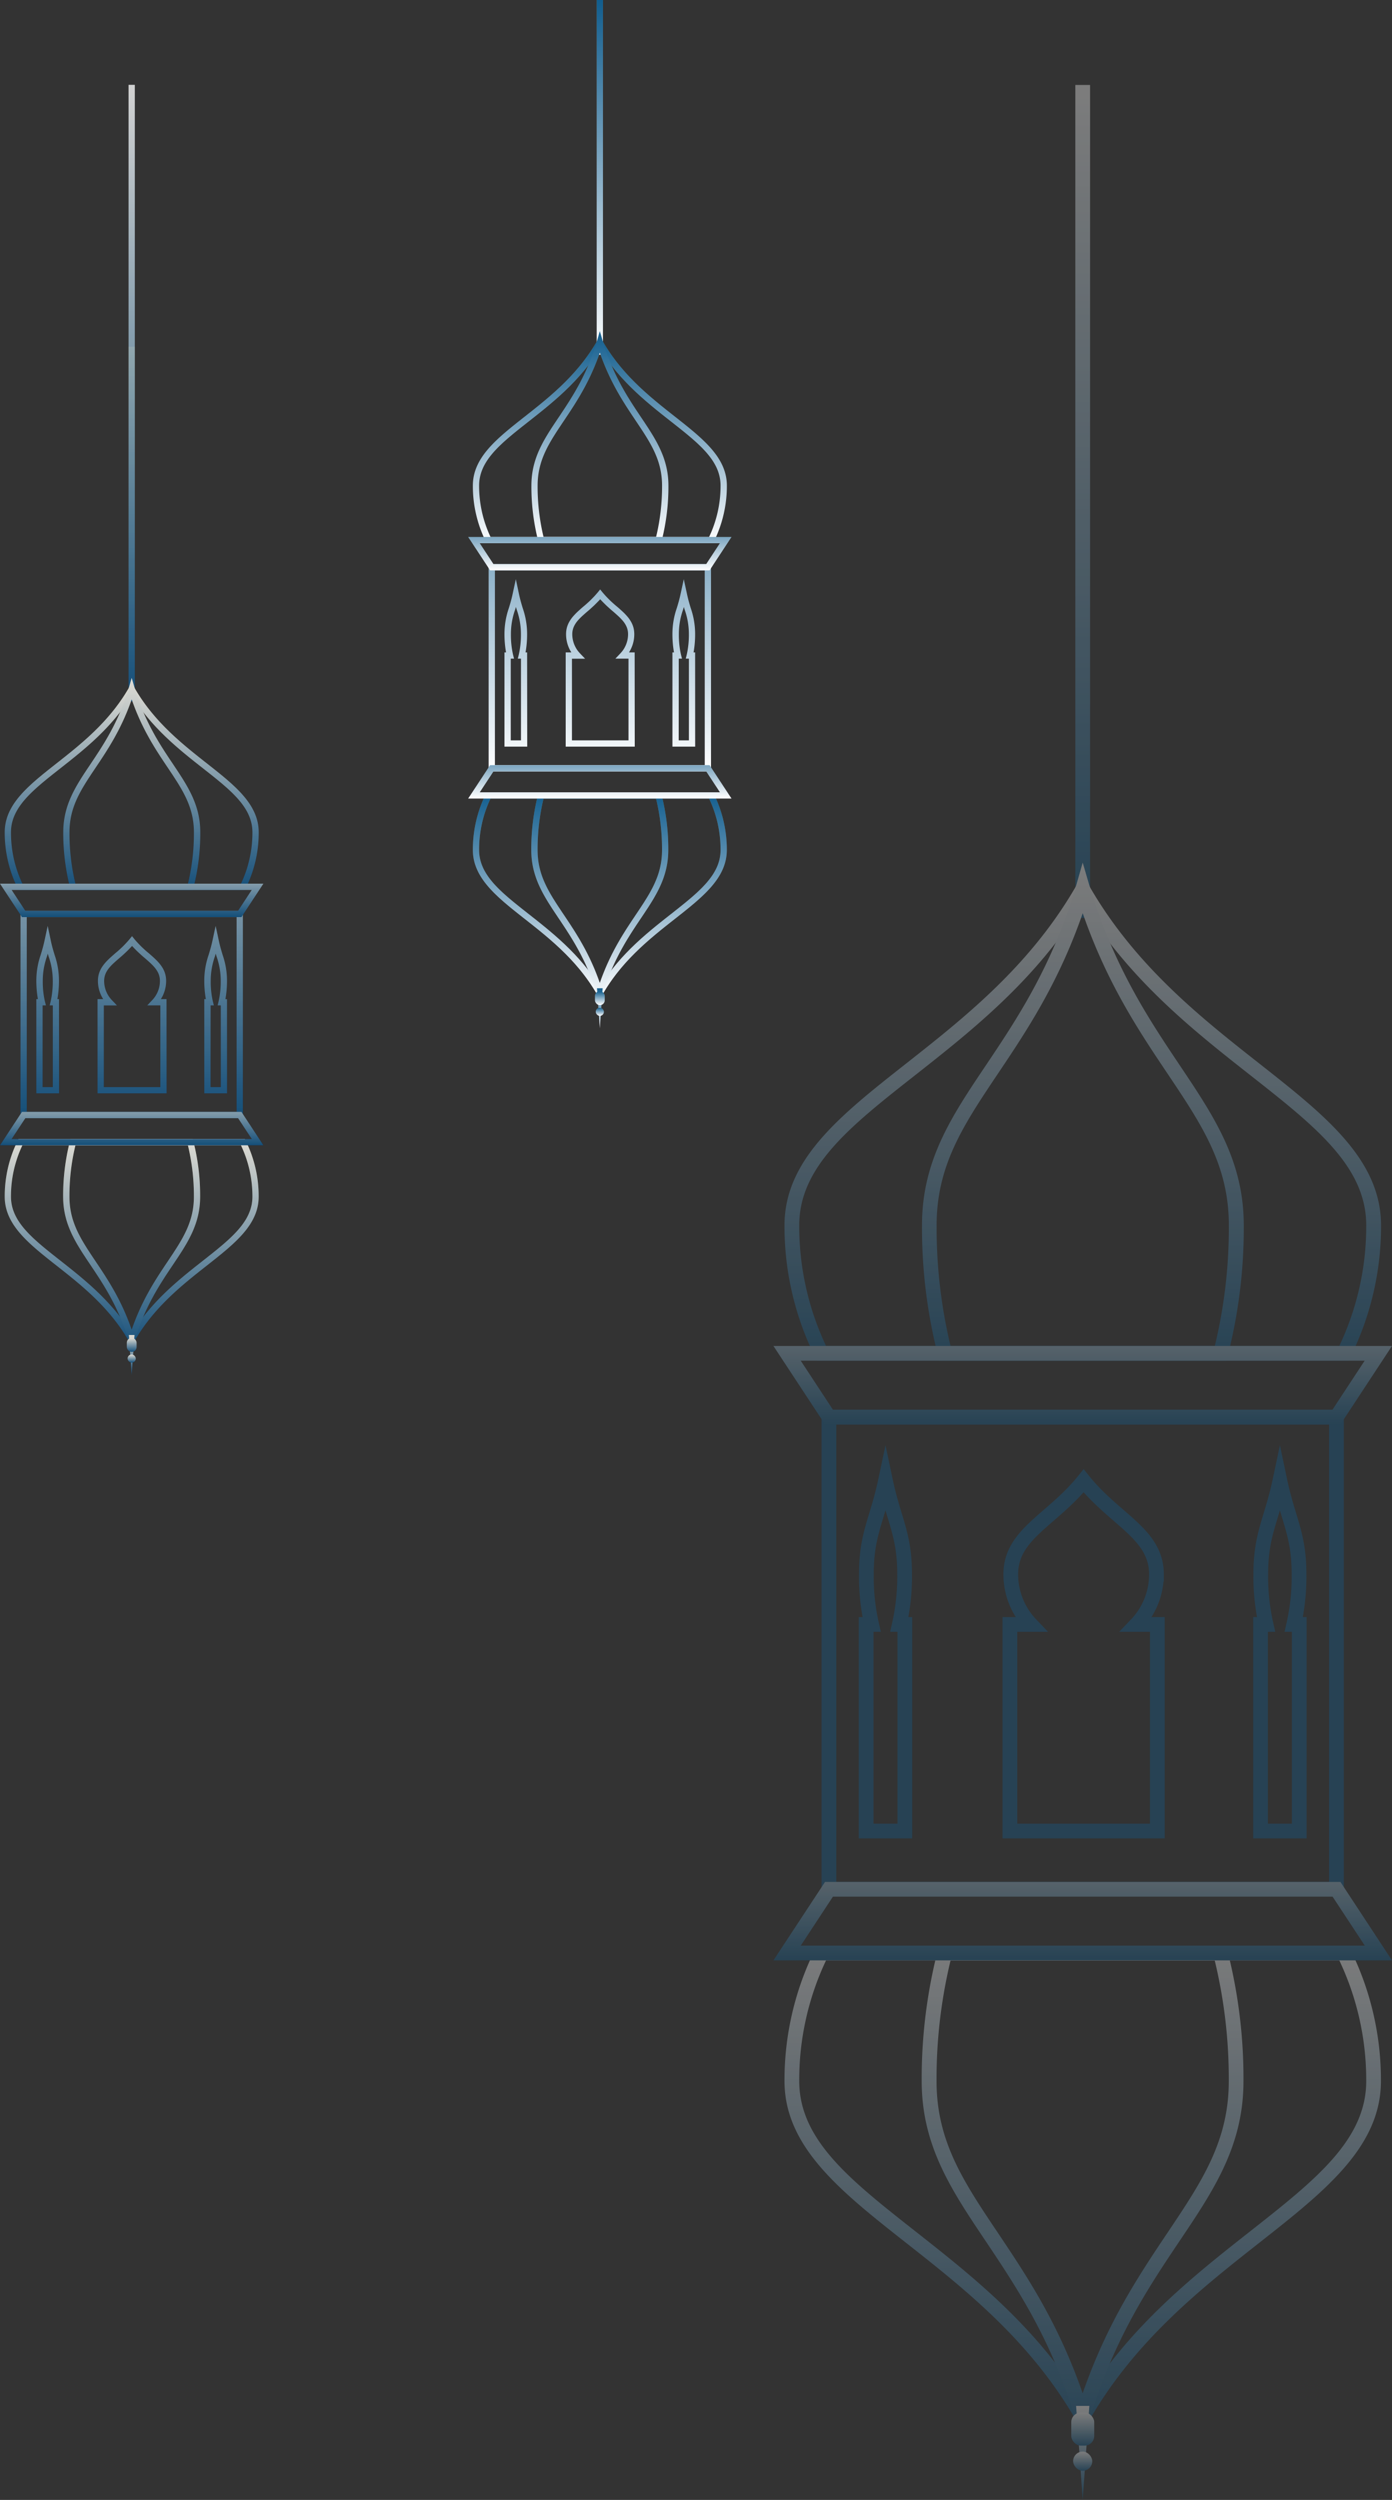<svg xmlns="http://www.w3.org/2000/svg" xmlns:xlink="http://www.w3.org/1999/xlink" width="377.632" height="677.753" viewBox="0 0 377.632 677.753">
  <rect x="0" y="0" width="377.632" height="677.753" fill="#333333" stroke="none"/>
  <defs>
    <linearGradient id="linear-gradient" x1="0.5" x2="0.5" y2="1" gradientUnits="objectBoundingBox">
      <stop offset="0" stop-color="#b89b47"/>
      <stop offset="1" stop-color="#070029"/>
    </linearGradient>
    <linearGradient id="linear-gradient-23" x1="0.5" x2="0.5" y2="1" gradientUnits="objectBoundingBox">
      <stop offset="0" stop-color="#fff"/>
      <stop offset="1" stop-color="#115d8e"/>
    </linearGradient>
    <linearGradient id="linear-gradient-33" x1="0.5" x2="0.5" y2="1" gradientUnits="objectBoundingBox">
      <stop offset="0" stop-color="#115d8e"/>
      <stop offset="1" stop-color="#fff"/>
    </linearGradient>
  </defs>
  <g id="lantern" transform="translate(-1486.178 23.033)">
    <g id="Layer_2" data-name="Layer 2" transform="translate(1613.178 -23.033)" opacity="0.46">
      <g id="Layer_1" data-name="Layer 1">
        <path id="Path_313" data-name="Path 313" d="M136.6,389.266c0-4.646-1.252-6.247-2.21-10.786-.962,4.539-2.21,6.14-2.21,10.786a24.842,24.842,0,0,0,.609,5.791h-.634v23.824h4.471V395.057h-.634a25.071,25.071,0,0,0,.609-5.791Z" transform="translate(-75.879 -217.32)" fill="none"/>
        <path id="Path_314" data-name="Path 314" d="M81.08,389.266c0-4.646-4.756-6.247-8.414-10.786-3.658,4.539-8.414,6.14-8.414,10.786a8.371,8.371,0,0,0,2.316,5.791H64.15v23.824H81.182V395.057H78.764a8.371,8.371,0,0,0,2.316-5.791Z" transform="translate(-36.834 -217.32)" fill="none"/>
        <path id="Path_315" data-name="Path 315" d="M29.6,389.266c0-4.646-1.252-6.247-2.21-10.786-.962,4.539-2.21,6.14-2.21,10.786a24.841,24.841,0,0,0,.609,5.791H25.15v23.824h4.471V395.057h-.634a25.072,25.072,0,0,0,.609-5.791Z" transform="translate(-14.441 -217.32)" fill="none"/>
        <path id="Path_316" data-name="Path 316" d="M73.389,415.377H13.06V359.17H73.389Zm-58.625-1.7H71.685v-52.8H14.763Zm54.329-5.025H62.918V383.1h.426a28.231,28.231,0,0,1-.426-4.944,21.385,21.385,0,0,1,1.192-7.073c.349-1.145.707-2.329,1.039-3.888L66,363.258l.852,3.939c.328,1.567.69,2.751,1.035,3.9a21.342,21.342,0,0,1,1.192,7.064,28,28,0,0,1-.426,4.944h.426Zm-4.471-1.7h2.768V384.8h-.852l.26-1.06a24.309,24.309,0,0,0,.583-5.587,19.764,19.764,0,0,0-1.116-6.57c-.081-.255-.162-.524-.243-.8l-.238.792a19.7,19.7,0,0,0-1.12,6.579,24.1,24.1,0,0,0,.583,5.587l.268,1.06h-.877Zm-11.923,1.7H33.963V383.1h1.529a9.227,9.227,0,0,1-1.426-4.944c0-3.406,2.282-5.374,4.684-7.469a29.609,29.609,0,0,0,3.9-3.832l.664-.822.664.822a29.894,29.894,0,0,0,3.909,3.832c2.414,2.095,4.684,4.071,4.684,7.469a9.227,9.227,0,0,1-1.426,4.944h1.529Zm-17.032-1.7H51V384.8H47.444l1.358-1.435a7.5,7.5,0,0,0,2.082-5.208c0-2.619-1.81-4.19-4.1-6.178a36.859,36.859,0,0,1-3.458-3.287A37.375,37.375,0,0,1,39.86,372c-2.3,1.989-4.109,3.56-4.109,6.178a7.52,7.52,0,0,0,2.1,5.195l1.371,1.439H35.666Zm-12.136,1.7H17.356V383.1h.426a28.232,28.232,0,0,1-.426-4.944,21.385,21.385,0,0,1,1.192-7.073c.349-1.145.707-2.329,1.039-3.888l.852-3.939.83,3.939c.328,1.567.69,2.751,1.035,3.9a21.342,21.342,0,0,1,1.192,7.064,28,28,0,0,1-.426,4.944H23.5Zm-4.471-1.7h2.768V384.8h-.852l.26-1.06a24.309,24.309,0,0,0,.583-5.587,19.764,19.764,0,0,0-1.116-6.57c-.081-.255-.162-.524-.243-.8l-.238.792a19.7,19.7,0,0,0-1.12,6.579,24.1,24.1,0,0,0,.583,5.587l.268,1.06H19.06Z" transform="translate(-7.499 -206.232)" fill="url(#linear-gradient)"/>
        <rect id="Rectangle_224" data-name="Rectangle 224" width="1.703" height="96.165" transform="translate(34.874)" fill="url(#linear-gradient)"/>
        <path id="Path_317" data-name="Path 317" d="M68.149,270.2H6.738l-.234-.477A34,34,0,0,1,3,254.58c0-7.626,6.5-12.74,14.026-18.663,6.681-5.259,14.26-11.22,19.579-20.375l.1-.175.741-1.277.852,1.469c5.31,9.138,12.893,15.1,19.587,20.366,7.524,5.923,14.026,11.037,14.026,18.663A33.962,33.962,0,0,1,68.4,269.735ZM7.8,268.5h59.29A32.285,32.285,0,0,0,70.2,254.58c0-6.813-5.9-11.446-13.375-17.322-6.562-5.157-13.949-10.973-19.379-19.8-5.433,8.831-12.83,14.648-19.379,19.8C10.6,243.134,4.7,247.78,4.7,254.58A32.361,32.361,0,0,0,7.8,268.5Z" transform="translate(-1.722 -122.929)" fill="url(#linear-gradient)"/>
        <path id="Path_318" data-name="Path 318" d="M75.445,268.331H42.3l-.166-.639A59.719,59.719,0,0,1,40.3,252.708c0-7.473,3.406-12.566,7.375-18.467,3.53-5.263,7.528-11.224,10.343-20.392a.194.194,0,0,1,.03-.1v-.06l.818-2.857.894,3.053C62.565,223.034,66.571,229,70.1,234.258c3.956,5.9,7.375,10.994,7.375,18.467a59.524,59.524,0,0,1-1.84,14.984Zm-31.846-1.7H74.125a58.263,58.263,0,0,0,1.622-13.92c0-6.953-3.13-11.616-7.085-17.518-3.292-4.905-6.983-10.411-9.794-18.518-2.819,8.116-6.511,13.626-9.794,18.518-3.96,5.9-7.085,10.564-7.085,17.518a58.485,58.485,0,0,0,1.61,13.92Z" transform="translate(-23.139 -121.057)" fill="url(#linear-gradient)"/>
        <path id="Path_319" data-name="Path 319" d="M65.5,350.931H5.961L0,341.87H71.455Zm-58.625-1.7H64.578l3.717-5.655H3.155Z" transform="translate(0 -196.299)" fill="url(#linear-gradient)"/>
        <path id="Path_320" data-name="Path 320" d="M37.448,560.566,36.6,559.1c-5.314-9.142-12.893-15.108-19.587-20.371C9.489,532.8,3,527.693,3,520.067a34.039,34.039,0,0,1,3.513-15.155l.234-.473h61.4l.234.473A33.984,33.984,0,0,1,71.9,520.067c0,7.626-6.5,12.736-14.026,18.659C51.184,543.989,43.6,549.955,38.287,559.1l-.106.175ZM7.8,506.143a32.272,32.272,0,0,0-3.1,13.924c0,6.813,5.9,11.441,13.375,17.322,6.553,5.152,13.945,10.969,19.379,19.8,5.433-8.836,12.825-14.652,19.379-19.8C64.316,531.5,70.2,526.863,70.2,520.067a32.277,32.277,0,0,0-3.113-13.924Z" transform="translate(-1.722 -289.645)" fill="url(#linear-gradient)"/>
        <path id="Path_321" data-name="Path 321" d="M58.818,561.941l-.852-2.917-.038-.119c-2.806-9.151-6.813-15.112-10.334-20.375-3.96-5.9-7.375-10.994-7.375-18.463a59.766,59.766,0,0,1,1.835-14.993l.166-.634H75.387l.166.634a59.566,59.566,0,0,1,1.84,14.993c0,7.469-3.406,12.566-7.375,18.463-3.53,5.263-7.533,11.224-10.343,20.392l-.051.166ZM43.553,506.16a58.442,58.442,0,0,0-1.618,13.924c0,6.953,3.125,11.612,7.085,17.514C52.312,542.5,56,548.009,58.814,556.12,61.633,548,65.32,542.495,68.608,537.6c3.956-5.9,7.085-10.56,7.085-17.514a58.221,58.221,0,0,0-1.622-13.924Z" transform="translate(-23.093 -289.645)" fill="url(#linear-gradient)"/>
        <path id="Path_322" data-name="Path 322" d="M71.455,496.227H0l5.961-9.057H65.5Zm-68.3-1.7H68.308l-3.717-5.651H6.873Z" transform="translate(0 -279.729)" fill="url(#linear-gradient)"/>
        <path id="Path_323" data-name="Path 323" d="M82.872,640.084l.766-10.854H82.11Z" transform="translate(-47.147 -361.298)" fill="url(#linear-gradient)"/>
        <rect id="Rectangle_225" data-name="Rectangle 225" width="2.653" height="3.82" rx="1.326" transform="translate(34.405 268.698)" fill="url(#linear-gradient)"/>
        <rect id="Rectangle_226" data-name="Rectangle 226" width="2.214" height="2.214" rx="1.107" transform="translate(34.618 273.208)" fill="url(#linear-gradient)"/>
      </g>
    </g>
    <g id="Layer_2-2" data-name="Layer 2" transform="translate(1486.178 70.967)" opacity="0.46">
      <g id="Layer_1-2" data-name="Layer 1">
        <path id="Path_313-2" data-name="Path 313" d="M136.6,389.266c0-4.646-1.252-6.247-2.21-10.786-.962,4.539-2.21,6.14-2.21,10.786a24.842,24.842,0,0,0,.609,5.791h-.634v23.824h4.471V395.057h-.634a25.071,25.071,0,0,0,.609-5.791Z" transform="translate(-75.879 -217.32)" fill="none"/>
        <path id="Path_314-2" data-name="Path 314" d="M81.08,389.266c0-4.646-4.756-6.247-8.414-10.786-3.658,4.539-8.414,6.14-8.414,10.786a8.371,8.371,0,0,0,2.316,5.791H64.15v23.824H81.182V395.057H78.764a8.371,8.371,0,0,0,2.316-5.791Z" transform="translate(-36.834 -217.32)" fill="none"/>
        <path id="Path_315-2" data-name="Path 315" d="M29.6,389.266c0-4.646-1.252-6.247-2.21-10.786-.962,4.539-2.21,6.14-2.21,10.786a24.841,24.841,0,0,0,.609,5.791H25.15v23.824h4.471V395.057h-.634a25.072,25.072,0,0,0,.609-5.791Z" transform="translate(-14.441 -217.32)" fill="none"/>
        <path id="Path_316-2" data-name="Path 316" d="M73.389,415.377H13.06V359.17H73.389Zm-58.625-1.7H71.685v-52.8H14.763Zm54.329-5.025H62.918V383.1h.426a28.231,28.231,0,0,1-.426-4.944,21.385,21.385,0,0,1,1.192-7.073c.349-1.145.707-2.329,1.039-3.888L66,363.258l.852,3.939c.328,1.567.69,2.751,1.035,3.9a21.342,21.342,0,0,1,1.192,7.064,28,28,0,0,1-.426,4.944h.426Zm-4.471-1.7h2.768V384.8h-.852l.26-1.06a24.309,24.309,0,0,0,.583-5.587,19.764,19.764,0,0,0-1.116-6.57c-.081-.255-.162-.524-.243-.8l-.238.792a19.7,19.7,0,0,0-1.12,6.579,24.1,24.1,0,0,0,.583,5.587l.268,1.06h-.877Zm-11.923,1.7H33.963V383.1h1.529a9.227,9.227,0,0,1-1.426-4.944c0-3.406,2.282-5.374,4.684-7.469a29.609,29.609,0,0,0,3.9-3.832l.664-.822.664.822a29.894,29.894,0,0,0,3.909,3.832c2.414,2.095,4.684,4.071,4.684,7.469a9.227,9.227,0,0,1-1.426,4.944h1.529Zm-17.032-1.7H51V384.8H47.444l1.358-1.435a7.5,7.5,0,0,0,2.082-5.208c0-2.619-1.81-4.19-4.1-6.178a36.859,36.859,0,0,1-3.458-3.287A37.375,37.375,0,0,1,39.86,372c-2.3,1.989-4.109,3.56-4.109,6.178a7.52,7.52,0,0,0,2.1,5.195l1.371,1.439H35.666Zm-12.136,1.7H17.356V383.1h.426a28.232,28.232,0,0,1-.426-4.944,21.385,21.385,0,0,1,1.192-7.073c.349-1.145.707-2.329,1.039-3.888l.852-3.939.83,3.939c.328,1.567.69,2.751,1.035,3.9a21.342,21.342,0,0,1,1.192,7.064,28,28,0,0,1-.426,4.944H23.5Zm-4.471-1.7h2.768V384.8h-.852l.26-1.06a24.309,24.309,0,0,0,.583-5.587,19.764,19.764,0,0,0-1.116-6.57c-.081-.255-.162-.524-.243-.8l-.238.792a19.7,19.7,0,0,0-1.12,6.579,24.1,24.1,0,0,0,.583,5.587l.268,1.06H19.06Z" transform="translate(-7.499 -206.232)" fill="url(#linear-gradient)"/>
        <rect id="Rectangle_224-2" data-name="Rectangle 224" width="1.703" height="96.165" transform="translate(34.874)" fill="url(#linear-gradient)"/>
        <path id="Path_317-2" data-name="Path 317" d="M68.149,270.2H6.738l-.234-.477A34,34,0,0,1,3,254.58c0-7.626,6.5-12.74,14.026-18.663,6.681-5.259,14.26-11.22,19.579-20.375l.1-.175.741-1.277.852,1.469c5.31,9.138,12.893,15.1,19.587,20.366,7.524,5.923,14.026,11.037,14.026,18.663A33.962,33.962,0,0,1,68.4,269.735ZM7.8,268.5h59.29A32.285,32.285,0,0,0,70.2,254.58c0-6.813-5.9-11.446-13.375-17.322-6.562-5.157-13.949-10.973-19.379-19.8-5.433,8.831-12.83,14.648-19.379,19.8C10.6,243.134,4.7,247.78,4.7,254.58A32.361,32.361,0,0,0,7.8,268.5Z" transform="translate(-1.722 -122.929)" fill="url(#linear-gradient)"/>
        <path id="Path_318-2" data-name="Path 318" d="M75.445,268.331H42.3l-.166-.639A59.719,59.719,0,0,1,40.3,252.708c0-7.473,3.406-12.566,7.375-18.467,3.53-5.263,7.528-11.224,10.343-20.392a.194.194,0,0,1,.03-.1v-.06l.818-2.857.894,3.053C62.565,223.034,66.571,229,70.1,234.258c3.956,5.9,7.375,10.994,7.375,18.467a59.524,59.524,0,0,1-1.84,14.984Zm-31.846-1.7H74.125a58.263,58.263,0,0,0,1.622-13.92c0-6.953-3.13-11.616-7.085-17.518-3.292-4.905-6.983-10.411-9.794-18.518-2.819,8.116-6.511,13.626-9.794,18.518-3.96,5.9-7.085,10.564-7.085,17.518a58.485,58.485,0,0,0,1.61,13.92Z" transform="translate(-23.139 -121.057)" fill="url(#linear-gradient)"/>
        <path id="Path_319-2" data-name="Path 319" d="M65.5,350.931H5.961L0,341.87H71.455Zm-58.625-1.7H64.578l3.717-5.655H3.155Z" transform="translate(0 -196.299)" fill="url(#linear-gradient)"/>
        <path id="Path_320-2" data-name="Path 320" d="M37.448,560.566,36.6,559.1c-5.314-9.142-12.893-15.108-19.587-20.371C9.489,532.8,3,527.693,3,520.067a34.039,34.039,0,0,1,3.513-15.155l.234-.473h61.4l.234.473A33.984,33.984,0,0,1,71.9,520.067c0,7.626-6.5,12.736-14.026,18.659C51.184,543.989,43.6,549.955,38.287,559.1l-.106.175ZM7.8,506.143a32.272,32.272,0,0,0-3.1,13.924c0,6.813,5.9,11.441,13.375,17.322,6.553,5.152,13.945,10.969,19.379,19.8,5.433-8.836,12.825-14.652,19.379-19.8C64.316,531.5,70.2,526.863,70.2,520.067a32.277,32.277,0,0,0-3.113-13.924Z" transform="translate(-1.722 -289.645)" fill="url(#linear-gradient)"/>
        <path id="Path_321-2" data-name="Path 321" d="M58.818,561.941l-.852-2.917-.038-.119c-2.806-9.151-6.813-15.112-10.334-20.375-3.96-5.9-7.375-10.994-7.375-18.463a59.766,59.766,0,0,1,1.835-14.993l.166-.634H75.387l.166.634a59.566,59.566,0,0,1,1.84,14.993c0,7.469-3.406,12.566-7.375,18.463-3.53,5.263-7.533,11.224-10.343,20.392l-.051.166ZM43.553,506.16a58.442,58.442,0,0,0-1.618,13.924c0,6.953,3.125,11.612,7.085,17.514C52.312,542.5,56,548.009,58.814,556.12,61.633,548,65.32,542.495,68.608,537.6c3.956-5.9,7.085-10.56,7.085-17.514a58.221,58.221,0,0,0-1.622-13.924Z" transform="translate(-23.093 -289.645)" fill="url(#linear-gradient)"/>
        <path id="Path_322-2" data-name="Path 322" d="M71.455,496.227H0l5.961-9.057H65.5Zm-68.3-1.7H68.308l-3.717-5.651H6.873Z" transform="translate(0 -279.729)" fill="url(#linear-gradient)"/>
        <path id="Path_323-2" data-name="Path 323" d="M82.872,640.084l.766-10.854H82.11Z" transform="translate(-47.147 -361.298)" fill="url(#linear-gradient)"/>
        <rect id="Rectangle_225-2" data-name="Rectangle 225" width="2.653" height="3.82" rx="1.326" transform="translate(34.405 268.698)" fill="url(#linear-gradient)"/>
        <rect id="Rectangle_226-2" data-name="Rectangle 226" width="2.214" height="2.214" rx="1.107" transform="translate(34.618 273.208)" fill="url(#linear-gradient)"/>
      </g>
    </g>
    <g id="Group_445" data-name="Group 445">
      <g id="Layer_2-3" data-name="Layer 2" transform="translate(1696)" opacity="0.75">
        <g id="Layer_1-3" data-name="Layer 1" opacity="0.48">
          <path id="Path_305" data-name="Path 305" d="M15.06,361.15v128H152.74v-128ZM35.65,473.37H25.15v-56h1.49a58.34,58.34,0,0,1-1.43-13.6c0-10.91,2.93-14.67,5.19-25.33,2.25,10.66,5.19,14.42,5.19,25.33a58.88,58.88,0,0,1-1.43,13.6h1.49Zm68.5,0h-40v-56h5.68a19.66,19.66,0,0,1-5.44-13.6c0-10.91,11.17-14.67,19.76-25.33,8.59,10.66,19.76,14.42,19.76,25.33a19.66,19.66,0,0,1-5.44,13.6h5.68Zm38.5,0h-10.5v-56h1.49a58.34,58.34,0,0,1-1.43-13.6c0-10.91,2.93-14.67,5.19-25.33,2.25,10.66,5.19,14.42,5.19,25.33a58.879,58.879,0,0,1-1.43,13.6h1.49Z" fill="none" stroke="#115d8e" stroke-miterlimit="10" stroke-width="4"/>
          <rect id="Rectangle_221" data-name="Rectangle 221" width="4" height="225.84" transform="translate(81.9)" fill="url(#linear-gradient-23)"/>
          <path id="Path_306" data-name="Path 306" d="M156,345.87H11.78l-.55-1.12A79.85,79.85,0,0,1,3,309.18c0-17.91,15.26-29.92,32.94-43.83C51.63,253,69.43,239,81.92,217.5l.24-.41,1.74-3,2,3.45c12.47,21.46,30.28,35.47,46,47.83,17.67,13.91,32.94,25.92,32.94,43.83a79.76,79.76,0,0,1-8.26,35.57Zm-141.73-4H153.51a75.82,75.82,0,0,0,7.31-32.69c0-16-13.86-26.88-31.41-40.68C114,256.39,96.65,242.73,83.9,222c-12.76,20.74-30.13,34.4-45.51,46.51C20.84,282.3,7,293.21,7,309.18a76,76,0,0,0,7.28,32.69Z" fill="url(#linear-gradient-23)"/>
          <path id="Path_307" data-name="Path 307" d="M122.84,345.87H45l-.39-1.5a140.25,140.25,0,0,1-4.31-35.19c0-17.55,8-29.51,17.32-43.37,8.29-12.36,17.68-26.36,24.29-47.89a.456.456,0,0,1,.07-.24v-.14l1.92-6.71L86,218c6.59,21.49,16,35.49,24.28,47.85,9.29,13.86,17.32,25.82,17.32,43.37a139.79,139.79,0,0,1-4.32,35.19Zm-74.79-4h71.69a136.83,136.83,0,0,0,3.81-32.69c0-16.33-7.35-27.28-16.64-41.14-7.73-11.52-16.4-24.45-23-43.49-6.62,19.06-15.29,32-23,43.49-9.3,13.86-16.64,24.81-16.64,41.14a137.351,137.351,0,0,0,3.78,32.69Z" fill="url(#linear-gradient-23)"/>
          <path id="Path_308" data-name="Path 308" d="M153.82,363.15H14L0,341.87H167.81Zm-137.68-4H151.66l8.73-13.28H7.41Z" fill="url(#linear-gradient-23)"/>
          <path id="Path_309" data-name="Path 309" d="M83.9,636.25l-2-3.45c-12.48-21.47-30.28-35.48-46-47.84C18.24,571.05,3,559.05,3,541.14a79.94,79.94,0,0,1,8.25-35.59l.55-1.11H156l.55,1.11a79.81,79.81,0,0,1,8.26,35.59c0,17.91-15.27,29.91-32.94,43.82-15.71,12.36-33.52,26.37-46,47.85l-.25.41ZM14.28,508.44A75.79,75.79,0,0,0,7,541.14c0,16,13.86,26.87,31.41,40.68,15.39,12.1,32.75,25.76,45.51,46.51,12.76-20.75,30.12-34.41,45.51-46.51C147,568,160.82,557.1,160.82,541.14a75.8,75.8,0,0,0-7.31-32.7Z" fill="url(#linear-gradient-23)"/>
          <path id="Path_310" data-name="Path 310" d="M83.9,639.48l-2-6.85-.09-.28c-6.59-21.49-16-35.49-24.27-47.85-9.3-13.85-17.32-25.82-17.32-43.36a140.359,140.359,0,0,1,4.31-35.21l.39-1.49h77.89l.39,1.49a139.89,139.89,0,0,1,4.32,35.21c0,17.54-8,29.51-17.32,43.36-8.29,12.36-17.69,26.36-24.29,47.89l-.12.39Zm-35.85-131a137.249,137.249,0,0,0-3.8,32.7c0,16.33,7.34,27.27,16.64,41.13,7.73,11.52,16.4,24.45,23,43.5,6.62-19.06,15.28-32,23-43.5,9.29-13.86,16.64-24.8,16.64-41.13a136.729,136.729,0,0,0-3.81-32.7Z" fill="url(#linear-gradient-23)"/>
          <path id="Path_311" data-name="Path 311" d="M167.81,508.44H0l14-21.27H153.82Zm-160.39-4h153l-8.73-13.27H16.14Z" fill="url(#linear-gradient-23)"/>
          <path id="Path_312" data-name="Path 312" d="M83.9,654.72l1.8-25.49H82.11Z" fill="url(#linear-gradient-23)"/>
          <rect id="Rectangle_222" data-name="Rectangle 222" width="6.23" height="8.97" rx="2.6" transform="translate(80.8 631.03)" fill="url(#linear-gradient-23)"/>
          <rect id="Rectangle_223" data-name="Rectangle 223" width="5.2" height="5.2" rx="2.6" transform="translate(81.3 641.62)" fill="url(#linear-gradient-23)"/>
        </g>
      </g>
      <g id="Layer_2-4" data-name="Layer 2" transform="translate(1613.178 -23.033)">
        <g id="Layer_1-4" data-name="Layer 1">
          <path id="Path_313-3" data-name="Path 313" d="M136.6,389.266c0-4.646-1.252-6.247-2.21-10.786-.962,4.539-2.21,6.14-2.21,10.786a24.842,24.842,0,0,0,.609,5.791h-.634v23.824h4.471V395.057h-.634a25.071,25.071,0,0,0,.609-5.791Z" transform="translate(-75.879 -217.32)" fill="none"/>
          <path id="Path_314-3" data-name="Path 314" d="M81.08,389.266c0-4.646-4.756-6.247-8.414-10.786-3.658,4.539-8.414,6.14-8.414,10.786a8.371,8.371,0,0,0,2.316,5.791H64.15v23.824H81.182V395.057H78.764a8.371,8.371,0,0,0,2.316-5.791Z" transform="translate(-36.834 -217.32)" fill="none"/>
          <path id="Path_315-3" data-name="Path 315" d="M29.6,389.266c0-4.646-1.252-6.247-2.21-10.786-.962,4.539-2.21,6.14-2.21,10.786a24.841,24.841,0,0,0,.609,5.791H25.15v23.824h4.471V395.057h-.634a25.072,25.072,0,0,0,.609-5.791Z" transform="translate(-14.441 -217.32)" fill="none"/>
          <path id="Path_316-3" data-name="Path 316" d="M73.389,415.377H13.06V359.17H73.389Zm-58.625-1.7H71.685v-52.8H14.763Zm54.329-5.025H62.918V383.1h.426a28.231,28.231,0,0,1-.426-4.944,21.385,21.385,0,0,1,1.192-7.073c.349-1.145.707-2.329,1.039-3.888L66,363.258l.852,3.939c.328,1.567.69,2.751,1.035,3.9a21.342,21.342,0,0,1,1.192,7.064,28,28,0,0,1-.426,4.944h.426Zm-4.471-1.7h2.768V384.8h-.852l.26-1.06a24.309,24.309,0,0,0,.583-5.587,19.764,19.764,0,0,0-1.116-6.57c-.081-.255-.162-.524-.243-.8l-.238.792a19.7,19.7,0,0,0-1.12,6.579,24.1,24.1,0,0,0,.583,5.587l.268,1.06h-.877Zm-11.923,1.7H33.963V383.1h1.529a9.227,9.227,0,0,1-1.426-4.944c0-3.406,2.282-5.374,4.684-7.469a29.609,29.609,0,0,0,3.9-3.832l.664-.822.664.822a29.894,29.894,0,0,0,3.909,3.832c2.414,2.095,4.684,4.071,4.684,7.469a9.227,9.227,0,0,1-1.426,4.944h1.529Zm-17.032-1.7H51V384.8H47.444l1.358-1.435a7.5,7.5,0,0,0,2.082-5.208c0-2.619-1.81-4.19-4.1-6.178a36.859,36.859,0,0,1-3.458-3.287A37.375,37.375,0,0,1,39.86,372c-2.3,1.989-4.109,3.56-4.109,6.178a7.52,7.52,0,0,0,2.1,5.195l1.371,1.439H35.666Zm-12.136,1.7H17.356V383.1h.426a28.232,28.232,0,0,1-.426-4.944,21.385,21.385,0,0,1,1.192-7.073c.349-1.145.707-2.329,1.039-3.888l.852-3.939.83,3.939c.328,1.567.69,2.751,1.035,3.9a21.342,21.342,0,0,1,1.192,7.064,28,28,0,0,1-.426,4.944H23.5Zm-4.471-1.7h2.768V384.8h-.852l.26-1.06a24.309,24.309,0,0,0,.583-5.587,19.764,19.764,0,0,0-1.116-6.57c-.081-.255-.162-.524-.243-.8l-.238.792a19.7,19.7,0,0,0-1.12,6.579,24.1,24.1,0,0,0,.583,5.587l.268,1.06H19.06Z" transform="translate(-7.499 -206.232)" fill="url(#linear-gradient-33)"/>
          <rect id="Rectangle_224-3" data-name="Rectangle 224" width="1.703" height="96.165" transform="translate(34.874)" fill="url(#linear-gradient-33)"/>
          <path id="Path_317-3" data-name="Path 317" d="M68.149,270.2H6.738l-.234-.477A34,34,0,0,1,3,254.58c0-7.626,6.5-12.74,14.026-18.663,6.681-5.259,14.26-11.22,19.579-20.375l.1-.175.741-1.277.852,1.469c5.31,9.138,12.893,15.1,19.587,20.366,7.524,5.923,14.026,11.037,14.026,18.663A33.962,33.962,0,0,1,68.4,269.735ZM7.8,268.5h59.29A32.285,32.285,0,0,0,70.2,254.58c0-6.813-5.9-11.446-13.375-17.322-6.562-5.157-13.949-10.973-19.379-19.8-5.433,8.831-12.83,14.648-19.379,19.8C10.6,243.134,4.7,247.78,4.7,254.58A32.361,32.361,0,0,0,7.8,268.5Z" transform="translate(-1.722 -122.929)" fill="url(#linear-gradient-33)"/>
          <path id="Path_318-3" data-name="Path 318" d="M75.445,268.331H42.3l-.166-.639A59.719,59.719,0,0,1,40.3,252.708c0-7.473,3.406-12.566,7.375-18.467,3.53-5.263,7.528-11.224,10.343-20.392a.194.194,0,0,1,.03-.1v-.06l.818-2.857.894,3.053C62.565,223.034,66.571,229,70.1,234.258c3.956,5.9,7.375,10.994,7.375,18.467a59.524,59.524,0,0,1-1.84,14.984Zm-31.846-1.7H74.125a58.263,58.263,0,0,0,1.622-13.92c0-6.953-3.13-11.616-7.085-17.518-3.292-4.905-6.983-10.411-9.794-18.518-2.819,8.116-6.511,13.626-9.794,18.518-3.96,5.9-7.085,10.564-7.085,17.518a58.485,58.485,0,0,0,1.61,13.92Z" transform="translate(-23.139 -121.057)" fill="url(#linear-gradient-33)"/>
          <path id="Path_319-3" data-name="Path 319" d="M65.5,350.931H5.961L0,341.87H71.455Zm-58.625-1.7H64.578l3.717-5.655H3.155Z" transform="translate(0 -196.299)" fill="url(#linear-gradient-33)"/>
          <path id="Path_320-3" data-name="Path 320" d="M37.448,560.566,36.6,559.1c-5.314-9.142-12.893-15.108-19.587-20.371C9.489,532.8,3,527.693,3,520.067a34.039,34.039,0,0,1,3.513-15.155l.234-.473h61.4l.234.473A33.984,33.984,0,0,1,71.9,520.067c0,7.626-6.5,12.736-14.026,18.659C51.184,543.989,43.6,549.955,38.287,559.1l-.106.175ZM7.8,506.143a32.272,32.272,0,0,0-3.1,13.924c0,6.813,5.9,11.441,13.375,17.322,6.553,5.152,13.945,10.969,19.379,19.8,5.433-8.836,12.825-14.652,19.379-19.8C64.316,531.5,70.2,526.863,70.2,520.067a32.277,32.277,0,0,0-3.113-13.924Z" transform="translate(-1.722 -289.645)" fill="url(#linear-gradient-33)"/>
          <path id="Path_321-3" data-name="Path 321" d="M58.818,561.941l-.852-2.917-.038-.119c-2.806-9.151-6.813-15.112-10.334-20.375-3.96-5.9-7.375-10.994-7.375-18.463a59.766,59.766,0,0,1,1.835-14.993l.166-.634H75.387l.166.634a59.566,59.566,0,0,1,1.84,14.993c0,7.469-3.406,12.566-7.375,18.463-3.53,5.263-7.533,11.224-10.343,20.392l-.051.166ZM43.553,506.16a58.442,58.442,0,0,0-1.618,13.924c0,6.953,3.125,11.612,7.085,17.514C52.312,542.5,56,548.009,58.814,556.12,61.633,548,65.32,542.495,68.608,537.6c3.956-5.9,7.085-10.56,7.085-17.514a58.221,58.221,0,0,0-1.622-13.924Z" transform="translate(-23.093 -289.645)" fill="url(#linear-gradient-33)"/>
          <path id="Path_322-3" data-name="Path 322" d="M71.455,496.227H0l5.961-9.057H65.5Zm-68.3-1.7H68.308l-3.717-5.651H6.873Z" transform="translate(0 -279.729)" fill="url(#linear-gradient-33)"/>
          <path id="Path_323-3" data-name="Path 323" d="M82.872,640.084l.766-10.854H82.11Z" transform="translate(-47.147 -361.298)" fill="url(#linear-gradient-33)"/>
          <rect id="Rectangle_225-3" data-name="Rectangle 225" width="2.653" height="3.82" rx="1.326" transform="translate(34.405 268.698)" fill="url(#linear-gradient-33)"/>
          <rect id="Rectangle_226-3" data-name="Rectangle 226" width="2.214" height="2.214" rx="1.107" transform="translate(34.618 273.208)" fill="url(#linear-gradient-33)"/>
        </g>
      </g>
      <g id="Layer_2-5" data-name="Layer 2" transform="translate(1486.178 70.967)" opacity="0.78">
        <g id="Layer_1-5" data-name="Layer 1">
          <path id="Path_313-4" data-name="Path 313" d="M136.6,389.266c0-4.646-1.252-6.247-2.21-10.786-.962,4.539-2.21,6.14-2.21,10.786a24.842,24.842,0,0,0,.609,5.791h-.634v23.824h4.471V395.057h-.634a25.071,25.071,0,0,0,.609-5.791Z" transform="translate(-75.879 -217.32)" fill="none"/>
          <path id="Path_314-4" data-name="Path 314" d="M81.08,389.266c0-4.646-4.756-6.247-8.414-10.786-3.658,4.539-8.414,6.14-8.414,10.786a8.371,8.371,0,0,0,2.316,5.791H64.15v23.824H81.182V395.057H78.764a8.371,8.371,0,0,0,2.316-5.791Z" transform="translate(-36.834 -217.32)" fill="none"/>
          <path id="Path_315-4" data-name="Path 315" d="M29.6,389.266c0-4.646-1.252-6.247-2.21-10.786-.962,4.539-2.21,6.14-2.21,10.786a24.841,24.841,0,0,0,.609,5.791H25.15v23.824h4.471V395.057h-.634a25.072,25.072,0,0,0,.609-5.791Z" transform="translate(-14.441 -217.32)" fill="none"/>
          <path id="Path_316-4" data-name="Path 316" d="M73.389,415.377H13.06V359.17H73.389Zm-58.625-1.7H71.685v-52.8H14.763Zm54.329-5.025H62.918V383.1h.426a28.231,28.231,0,0,1-.426-4.944,21.385,21.385,0,0,1,1.192-7.073c.349-1.145.707-2.329,1.039-3.888L66,363.258l.852,3.939c.328,1.567.69,2.751,1.035,3.9a21.342,21.342,0,0,1,1.192,7.064,28,28,0,0,1-.426,4.944h.426Zm-4.471-1.7h2.768V384.8h-.852l.26-1.06a24.309,24.309,0,0,0,.583-5.587,19.764,19.764,0,0,0-1.116-6.57c-.081-.255-.162-.524-.243-.8l-.238.792a19.7,19.7,0,0,0-1.12,6.579,24.1,24.1,0,0,0,.583,5.587l.268,1.06h-.877Zm-11.923,1.7H33.963V383.1h1.529a9.227,9.227,0,0,1-1.426-4.944c0-3.406,2.282-5.374,4.684-7.469a29.609,29.609,0,0,0,3.9-3.832l.664-.822.664.822a29.894,29.894,0,0,0,3.909,3.832c2.414,2.095,4.684,4.071,4.684,7.469a9.227,9.227,0,0,1-1.426,4.944h1.529Zm-17.032-1.7H51V384.8H47.444l1.358-1.435a7.5,7.5,0,0,0,2.082-5.208c0-2.619-1.81-4.19-4.1-6.178a36.859,36.859,0,0,1-3.458-3.287A37.375,37.375,0,0,1,39.86,372c-2.3,1.989-4.109,3.56-4.109,6.178a7.52,7.52,0,0,0,2.1,5.195l1.371,1.439H35.666Zm-12.136,1.7H17.356V383.1h.426a28.232,28.232,0,0,1-.426-4.944,21.385,21.385,0,0,1,1.192-7.073c.349-1.145.707-2.329,1.039-3.888l.852-3.939.83,3.939c.328,1.567.69,2.751,1.035,3.9a21.342,21.342,0,0,1,1.192,7.064,28,28,0,0,1-.426,4.944H23.5Zm-4.471-1.7h2.768V384.8h-.852l.26-1.06a24.309,24.309,0,0,0,.583-5.587,19.764,19.764,0,0,0-1.116-6.57c-.081-.255-.162-.524-.243-.8l-.238.792a19.7,19.7,0,0,0-1.12,6.579,24.1,24.1,0,0,0,.583,5.587l.268,1.06H19.06Z" transform="translate(-7.499 -206.232)" fill="url(#linear-gradient-23)"/>
          <rect id="Rectangle_224-4" data-name="Rectangle 224" width="1.703" height="167.165" transform="translate(34.874 -71)" fill="url(#linear-gradient-23)"/>
          <path id="Path_317-4" data-name="Path 317" d="M68.149,270.2H6.738l-.234-.477A34,34,0,0,1,3,254.58c0-7.626,6.5-12.74,14.026-18.663,6.681-5.259,14.26-11.22,19.579-20.375l.1-.175.741-1.277.852,1.469c5.31,9.138,12.893,15.1,19.587,20.366,7.524,5.923,14.026,11.037,14.026,18.663A33.962,33.962,0,0,1,68.4,269.735ZM7.8,268.5h59.29A32.285,32.285,0,0,0,70.2,254.58c0-6.813-5.9-11.446-13.375-17.322-6.562-5.157-13.949-10.973-19.379-19.8-5.433,8.831-12.83,14.648-19.379,19.8C10.6,243.134,4.7,247.78,4.7,254.58A32.361,32.361,0,0,0,7.8,268.5Z" transform="translate(-1.722 -122.929)" fill="url(#linear-gradient-23)"/>
          <path id="Path_318-4" data-name="Path 318" d="M75.445,268.331H42.3l-.166-.639A59.719,59.719,0,0,1,40.3,252.708c0-7.473,3.406-12.566,7.375-18.467,3.53-5.263,7.528-11.224,10.343-20.392a.194.194,0,0,1,.03-.1v-.06l.818-2.857.894,3.053C62.565,223.034,66.571,229,70.1,234.258c3.956,5.9,7.375,10.994,7.375,18.467a59.524,59.524,0,0,1-1.84,14.984Zm-31.846-1.7H74.125a58.263,58.263,0,0,0,1.622-13.92c0-6.953-3.13-11.616-7.085-17.518-3.292-4.905-6.983-10.411-9.794-18.518-2.819,8.116-6.511,13.626-9.794,18.518-3.96,5.9-7.085,10.564-7.085,17.518a58.485,58.485,0,0,0,1.61,13.92Z" transform="translate(-23.139 -121.057)" fill="url(#linear-gradient-23)"/>
          <path id="Path_319-4" data-name="Path 319" d="M65.5,350.931H5.961L0,341.87H71.455Zm-58.625-1.7H64.578l3.717-5.655H3.155Z" transform="translate(0 -196.299)" fill="url(#linear-gradient-23)"/>
          <path id="Path_320-4" data-name="Path 320" d="M37.448,560.566,36.6,559.1c-5.314-9.142-12.893-15.108-19.587-20.371C9.489,532.8,3,527.693,3,520.067a34.039,34.039,0,0,1,3.513-15.155l.234-.473h61.4l.234.473A33.984,33.984,0,0,1,71.9,520.067c0,7.626-6.5,12.736-14.026,18.659C51.184,543.989,43.6,549.955,38.287,559.1l-.106.175ZM7.8,506.143a32.272,32.272,0,0,0-3.1,13.924c0,6.813,5.9,11.441,13.375,17.322,6.553,5.152,13.945,10.969,19.379,19.8,5.433-8.836,12.825-14.652,19.379-19.8C64.316,531.5,70.2,526.863,70.2,520.067a32.277,32.277,0,0,0-3.113-13.924Z" transform="translate(-1.722 -289.645)" fill="url(#linear-gradient-23)"/>
          <path id="Path_321-4" data-name="Path 321" d="M58.818,561.941l-.852-2.917-.038-.119c-2.806-9.151-6.813-15.112-10.334-20.375-3.96-5.9-7.375-10.994-7.375-18.463a59.766,59.766,0,0,1,1.835-14.993l.166-.634H75.387l.166.634a59.566,59.566,0,0,1,1.84,14.993c0,7.469-3.406,12.566-7.375,18.463-3.53,5.263-7.533,11.224-10.343,20.392l-.051.166ZM43.553,506.16a58.442,58.442,0,0,0-1.618,13.924c0,6.953,3.125,11.612,7.085,17.514C52.312,542.5,56,548.009,58.814,556.12,61.633,548,65.32,542.495,68.608,537.6c3.956-5.9,7.085-10.56,7.085-17.514a58.221,58.221,0,0,0-1.622-13.924Z" transform="translate(-23.093 -289.645)" fill="url(#linear-gradient-23)"/>
          <path id="Path_322-4" data-name="Path 322" d="M71.455,496.227H0l5.961-9.057H65.5Zm-68.3-1.7H68.308l-3.717-5.651H6.873Z" transform="translate(0 -279.729)" fill="url(#linear-gradient-23)"/>
          <path id="Path_323-4" data-name="Path 323" d="M82.872,640.084l.766-10.854H82.11Z" transform="translate(-47.147 -361.298)" fill="url(#linear-gradient-23)"/>
          <rect id="Rectangle_225-4" data-name="Rectangle 225" width="2.653" height="3.82" rx="1.326" transform="translate(34.405 268.698)" fill="url(#linear-gradient-23)"/>
          <rect id="Rectangle_226-4" data-name="Rectangle 226" width="2.214" height="2.214" rx="1.107" transform="translate(34.618 273.208)" fill="url(#linear-gradient-23)"/>
        </g>
      </g>
    </g>
  </g>
</svg>
